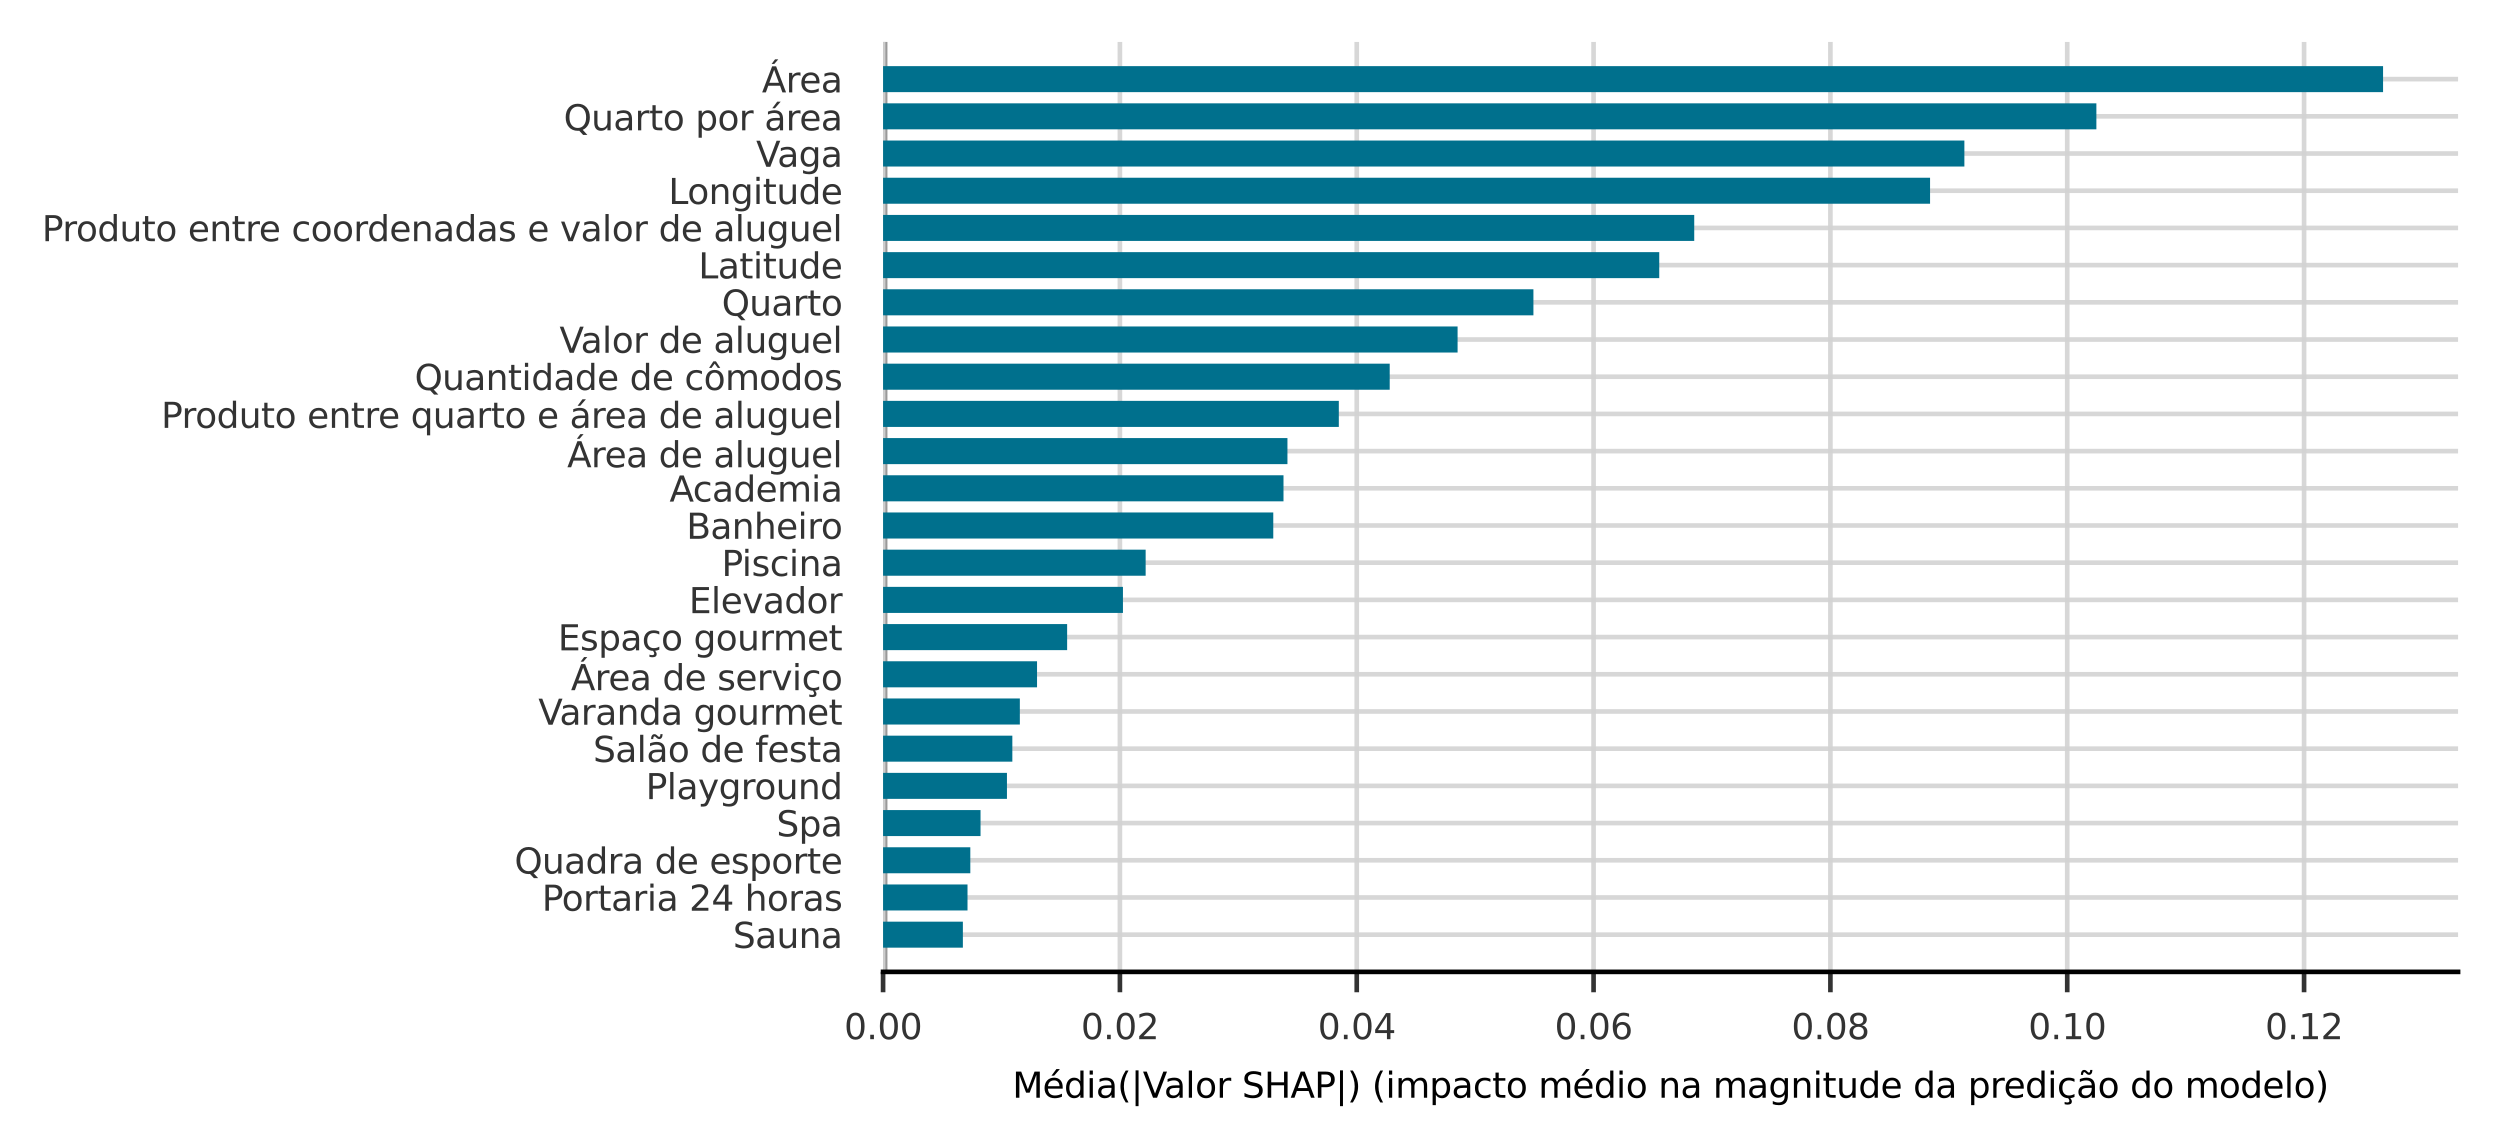 <?xml version="1.0" encoding="utf-8" standalone="no"?>
<!DOCTYPE svg PUBLIC "-//W3C//DTD SVG 1.1//EN"
  "http://www.w3.org/Graphics/SVG/1.1/DTD/svg11.dtd">
<svg xmlns:xlink="http://www.w3.org/1999/xlink" width="429.179pt" height="197.061pt" viewBox="0 0 429.179 197.061" xmlns="http://www.w3.org/2000/svg" version="1.1">
 <defs>
  <style type="text/css">*{stroke-linejoin: round; stroke-linecap: butt}</style>
 </defs>
 <g id="figure_1">
  <g id="patch_1">
   <path d="M 0 197.061 
L 429.179 197.061 
L 429.179 0 
L 0 0 
z
" style="fill: #ffffff"/>
  </g>
  <g id="axes_1">
   <g id="patch_2">
    <path d="M 151.599 166.84 
L 421.979 166.84 
L 421.979 7.2 
L 151.599 7.2 
z
" style="fill: #ffffff"/>
   </g>
   <g id="line2d_1">
    <path d="M 151.599 166.84 
L 151.599 7.2 
" clip-path="url(#pd58ec4504a)" style="fill: none; stroke: #999999; stroke-width: 1.5; stroke-linecap: square"/>
   </g>
   <g id="matplotlib.axis_1">
    <g id="xtick_1">
     <g id="line2d_2">
      <path d="M 151.599 166.84 
L 151.599 7.2 
" clip-path="url(#pd58ec4504a)" style="fill: none; stroke: #d3d3d3; stroke-opacity: 0.9; stroke-width: 0.8; stroke-linecap: square"/>
     </g>
     <g id="line2d_3">
      <defs>
       <path id="ma63235dd5c" d="M 0 0 
L 0 3.5 
" style="stroke: #333333; stroke-width: 0.8"/>
      </defs>
      <g>
       <use xlink:href="#ma63235dd5c" x="151.599" y="166.84" style="fill: #333333; stroke: #333333; stroke-width: 0.8"/>
      </g>
     </g>
     <g id="text_1">
      <!-- 0.00 -->
      <g style="fill: #333333" transform="translate(144.919 178.399) scale(0.06 -0.06)">
       <defs>
        <path id="DejaVuSans-30" d="M 2034 4250 
Q 1547 4250 1301 3770 
Q 1056 3291 1056 2328 
Q 1056 1369 1301 889 
Q 1547 409 2034 409 
Q 2525 409 2770 889 
Q 3016 1369 3016 2328 
Q 3016 3291 2770 3770 
Q 2525 4250 2034 4250 
z
M 2034 4750 
Q 2819 4750 3233 4129 
Q 3647 3509 3647 2328 
Q 3647 1150 3233 529 
Q 2819 -91 2034 -91 
Q 1250 -91 836 529 
Q 422 1150 422 2328 
Q 422 3509 836 4129 
Q 1250 4750 2034 4750 
z
" transform="scale(0.016)"/>
        <path id="DejaVuSans-2e" d="M 684 794 
L 1344 794 
L 1344 0 
L 684 0 
L 684 794 
z
" transform="scale(0.016)"/>
       </defs>
       <use xlink:href="#DejaVuSans-30"/>
       <use xlink:href="#DejaVuSans-2e" transform="translate(63.623 0)"/>
       <use xlink:href="#DejaVuSans-30" transform="translate(95.41 0)"/>
       <use xlink:href="#DejaVuSans-30" transform="translate(159.033 0)"/>
      </g>
     </g>
    </g>
    <g id="xtick_2">
     <g id="line2d_4">
      <path d="M 192.256 166.84 
L 192.256 7.2 
" clip-path="url(#pd58ec4504a)" style="fill: none; stroke: #d3d3d3; stroke-opacity: 0.9; stroke-width: 0.8; stroke-linecap: square"/>
     </g>
     <g id="line2d_5">
      <g>
       <use xlink:href="#ma63235dd5c" x="192.256" y="166.84" style="fill: #333333; stroke: #333333; stroke-width: 0.8"/>
      </g>
     </g>
     <g id="text_2">
      <!-- 0.02 -->
      <g style="fill: #333333" transform="translate(185.577 178.399) scale(0.06 -0.06)">
       <defs>
        <path id="DejaVuSans-32" d="M 1228 531 
L 3431 531 
L 3431 0 
L 469 0 
L 469 531 
Q 828 903 1448 1529 
Q 2069 2156 2228 2338 
Q 2531 2678 2651 2914 
Q 2772 3150 2772 3378 
Q 2772 3750 2511 3984 
Q 2250 4219 1831 4219 
Q 1534 4219 1204 4116 
Q 875 4013 500 3803 
L 500 4441 
Q 881 4594 1212 4672 
Q 1544 4750 1819 4750 
Q 2544 4750 2975 4387 
Q 3406 4025 3406 3419 
Q 3406 3131 3298 2873 
Q 3191 2616 2906 2266 
Q 2828 2175 2409 1742 
Q 1991 1309 1228 531 
z
" transform="scale(0.016)"/>
       </defs>
       <use xlink:href="#DejaVuSans-30"/>
       <use xlink:href="#DejaVuSans-2e" transform="translate(63.623 0)"/>
       <use xlink:href="#DejaVuSans-30" transform="translate(95.41 0)"/>
       <use xlink:href="#DejaVuSans-32" transform="translate(159.033 0)"/>
      </g>
     </g>
    </g>
    <g id="xtick_3">
     <g id="line2d_6">
      <path d="M 232.914 166.84 
L 232.914 7.2 
" clip-path="url(#pd58ec4504a)" style="fill: none; stroke: #d3d3d3; stroke-opacity: 0.9; stroke-width: 0.8; stroke-linecap: square"/>
     </g>
     <g id="line2d_7">
      <g>
       <use xlink:href="#ma63235dd5c" x="232.914" y="166.84" style="fill: #333333; stroke: #333333; stroke-width: 0.8"/>
      </g>
     </g>
     <g id="text_3">
      <!-- 0.04 -->
      <g style="fill: #333333" transform="translate(226.234 178.399) scale(0.06 -0.06)">
       <defs>
        <path id="DejaVuSans-34" d="M 2419 4116 
L 825 1625 
L 2419 1625 
L 2419 4116 
z
M 2253 4666 
L 3047 4666 
L 3047 1625 
L 3713 1625 
L 3713 1100 
L 3047 1100 
L 3047 0 
L 2419 0 
L 2419 1100 
L 313 1100 
L 313 1709 
L 2253 4666 
z
" transform="scale(0.016)"/>
       </defs>
       <use xlink:href="#DejaVuSans-30"/>
       <use xlink:href="#DejaVuSans-2e" transform="translate(63.623 0)"/>
       <use xlink:href="#DejaVuSans-30" transform="translate(95.41 0)"/>
       <use xlink:href="#DejaVuSans-34" transform="translate(159.033 0)"/>
      </g>
     </g>
    </g>
    <g id="xtick_4">
     <g id="line2d_8">
      <path d="M 273.571 166.84 
L 273.571 7.2 
" clip-path="url(#pd58ec4504a)" style="fill: none; stroke: #d3d3d3; stroke-opacity: 0.9; stroke-width: 0.8; stroke-linecap: square"/>
     </g>
     <g id="line2d_9">
      <g>
       <use xlink:href="#ma63235dd5c" x="273.571" y="166.84" style="fill: #333333; stroke: #333333; stroke-width: 0.8"/>
      </g>
     </g>
     <g id="text_4">
      <!-- 0.06 -->
      <g style="fill: #333333" transform="translate(266.891 178.399) scale(0.06 -0.06)">
       <defs>
        <path id="DejaVuSans-36" d="M 2113 2584 
Q 1688 2584 1439 2293 
Q 1191 2003 1191 1497 
Q 1191 994 1439 701 
Q 1688 409 2113 409 
Q 2538 409 2786 701 
Q 3034 994 3034 1497 
Q 3034 2003 2786 2293 
Q 2538 2584 2113 2584 
z
M 3366 4563 
L 3366 3988 
Q 3128 4100 2886 4159 
Q 2644 4219 2406 4219 
Q 1781 4219 1451 3797 
Q 1122 3375 1075 2522 
Q 1259 2794 1537 2939 
Q 1816 3084 2150 3084 
Q 2853 3084 3261 2657 
Q 3669 2231 3669 1497 
Q 3669 778 3244 343 
Q 2819 -91 2113 -91 
Q 1303 -91 875 529 
Q 447 1150 447 2328 
Q 447 3434 972 4092 
Q 1497 4750 2381 4750 
Q 2619 4750 2861 4703 
Q 3103 4656 3366 4563 
z
" transform="scale(0.016)"/>
       </defs>
       <use xlink:href="#DejaVuSans-30"/>
       <use xlink:href="#DejaVuSans-2e" transform="translate(63.623 0)"/>
       <use xlink:href="#DejaVuSans-30" transform="translate(95.41 0)"/>
       <use xlink:href="#DejaVuSans-36" transform="translate(159.033 0)"/>
      </g>
     </g>
    </g>
    <g id="xtick_5">
     <g id="line2d_10">
      <path d="M 314.228 166.84 
L 314.228 7.2 
" clip-path="url(#pd58ec4504a)" style="fill: none; stroke: #d3d3d3; stroke-opacity: 0.9; stroke-width: 0.8; stroke-linecap: square"/>
     </g>
     <g id="line2d_11">
      <g>
       <use xlink:href="#ma63235dd5c" x="314.228" y="166.84" style="fill: #333333; stroke: #333333; stroke-width: 0.8"/>
      </g>
     </g>
     <g id="text_5">
      <!-- 0.08 -->
      <g style="fill: #333333" transform="translate(307.548 178.399) scale(0.06 -0.06)">
       <defs>
        <path id="DejaVuSans-38" d="M 2034 2216 
Q 1584 2216 1326 1975 
Q 1069 1734 1069 1313 
Q 1069 891 1326 650 
Q 1584 409 2034 409 
Q 2484 409 2743 651 
Q 3003 894 3003 1313 
Q 3003 1734 2745 1975 
Q 2488 2216 2034 2216 
z
M 1403 2484 
Q 997 2584 770 2862 
Q 544 3141 544 3541 
Q 544 4100 942 4425 
Q 1341 4750 2034 4750 
Q 2731 4750 3128 4425 
Q 3525 4100 3525 3541 
Q 3525 3141 3298 2862 
Q 3072 2584 2669 2484 
Q 3125 2378 3379 2068 
Q 3634 1759 3634 1313 
Q 3634 634 3220 271 
Q 2806 -91 2034 -91 
Q 1263 -91 848 271 
Q 434 634 434 1313 
Q 434 1759 690 2068 
Q 947 2378 1403 2484 
z
M 1172 3481 
Q 1172 3119 1398 2916 
Q 1625 2713 2034 2713 
Q 2441 2713 2670 2916 
Q 2900 3119 2900 3481 
Q 2900 3844 2670 4047 
Q 2441 4250 2034 4250 
Q 1625 4250 1398 4047 
Q 1172 3844 1172 3481 
z
" transform="scale(0.016)"/>
       </defs>
       <use xlink:href="#DejaVuSans-30"/>
       <use xlink:href="#DejaVuSans-2e" transform="translate(63.623 0)"/>
       <use xlink:href="#DejaVuSans-30" transform="translate(95.41 0)"/>
       <use xlink:href="#DejaVuSans-38" transform="translate(159.033 0)"/>
      </g>
     </g>
    </g>
    <g id="xtick_6">
     <g id="line2d_12">
      <path d="M 354.885 166.84 
L 354.885 7.2 
" clip-path="url(#pd58ec4504a)" style="fill: none; stroke: #d3d3d3; stroke-opacity: 0.9; stroke-width: 0.8; stroke-linecap: square"/>
     </g>
     <g id="line2d_13">
      <g>
       <use xlink:href="#ma63235dd5c" x="354.885" y="166.84" style="fill: #333333; stroke: #333333; stroke-width: 0.8"/>
      </g>
     </g>
     <g id="text_6">
      <!-- 0.10 -->
      <g style="fill: #333333" transform="translate(348.206 178.399) scale(0.06 -0.06)">
       <defs>
        <path id="DejaVuSans-31" d="M 794 531 
L 1825 531 
L 1825 4091 
L 703 3866 
L 703 4441 
L 1819 4666 
L 2450 4666 
L 2450 531 
L 3481 531 
L 3481 0 
L 794 0 
L 794 531 
z
" transform="scale(0.016)"/>
       </defs>
       <use xlink:href="#DejaVuSans-30"/>
       <use xlink:href="#DejaVuSans-2e" transform="translate(63.623 0)"/>
       <use xlink:href="#DejaVuSans-31" transform="translate(95.41 0)"/>
       <use xlink:href="#DejaVuSans-30" transform="translate(159.033 0)"/>
      </g>
     </g>
    </g>
    <g id="xtick_7">
     <g id="line2d_14">
      <path d="M 395.543 166.84 
L 395.543 7.2 
" clip-path="url(#pd58ec4504a)" style="fill: none; stroke: #d3d3d3; stroke-opacity: 0.9; stroke-width: 0.8; stroke-linecap: square"/>
     </g>
     <g id="line2d_15">
      <g>
       <use xlink:href="#ma63235dd5c" x="395.543" y="166.84" style="fill: #333333; stroke: #333333; stroke-width: 0.8"/>
      </g>
     </g>
     <g id="text_7">
      <!-- 0.12 -->
      <g style="fill: #333333" transform="translate(388.863 178.399) scale(0.06 -0.06)">
       <use xlink:href="#DejaVuSans-30"/>
       <use xlink:href="#DejaVuSans-2e" transform="translate(63.623 0)"/>
       <use xlink:href="#DejaVuSans-31" transform="translate(95.41 0)"/>
       <use xlink:href="#DejaVuSans-32" transform="translate(159.033 0)"/>
      </g>
     </g>
    </g>
    <g id="text_8">
     <!-- Média(|Valor SHAP|) (impacto médio na magnitude da predição do modelo) -->
     <g transform="translate(173.805 188.446) scale(0.06 -0.06)">
      <defs>
       <path id="DejaVuSans-4d" d="M 628 4666 
L 1569 4666 
L 2759 1491 
L 3956 4666 
L 4897 4666 
L 4897 0 
L 4281 0 
L 4281 4097 
L 3078 897 
L 2444 897 
L 1241 4097 
L 1241 0 
L 628 0 
L 628 4666 
z
" transform="scale(0.016)"/>
       <path id="DejaVuSans-e9" d="M 3597 1894 
L 3597 1613 
L 953 1613 
Q 991 1019 1311 708 
Q 1631 397 2203 397 
Q 2534 397 2845 478 
Q 3156 559 3463 722 
L 3463 178 
Q 3153 47 2828 -22 
Q 2503 -91 2169 -91 
Q 1331 -91 842 396 
Q 353 884 353 1716 
Q 353 2575 817 3079 
Q 1281 3584 2069 3584 
Q 2775 3584 3186 3129 
Q 3597 2675 3597 1894 
z
M 3022 2063 
Q 3016 2534 2758 2815 
Q 2500 3097 2075 3097 
Q 1594 3097 1305 2825 
Q 1016 2553 972 2059 
L 3022 2063 
z
M 2466 5119 
L 3088 5119 
L 2070 3944 
L 1591 3944 
L 2466 5119 
z
" transform="scale(0.016)"/>
       <path id="DejaVuSans-64" d="M 2906 2969 
L 2906 4863 
L 3481 4863 
L 3481 0 
L 2906 0 
L 2906 525 
Q 2725 213 2448 61 
Q 2172 -91 1784 -91 
Q 1150 -91 751 415 
Q 353 922 353 1747 
Q 353 2572 751 3078 
Q 1150 3584 1784 3584 
Q 2172 3584 2448 3432 
Q 2725 3281 2906 2969 
z
M 947 1747 
Q 947 1113 1208 752 
Q 1469 391 1925 391 
Q 2381 391 2643 752 
Q 2906 1113 2906 1747 
Q 2906 2381 2643 2742 
Q 2381 3103 1925 3103 
Q 1469 3103 1208 2742 
Q 947 2381 947 1747 
z
" transform="scale(0.016)"/>
       <path id="DejaVuSans-69" d="M 603 3500 
L 1178 3500 
L 1178 0 
L 603 0 
L 603 3500 
z
M 603 4863 
L 1178 4863 
L 1178 4134 
L 603 4134 
L 603 4863 
z
" transform="scale(0.016)"/>
       <path id="DejaVuSans-61" d="M 2194 1759 
Q 1497 1759 1228 1600 
Q 959 1441 959 1056 
Q 959 750 1161 570 
Q 1363 391 1709 391 
Q 2188 391 2477 730 
Q 2766 1069 2766 1631 
L 2766 1759 
L 2194 1759 
z
M 3341 1997 
L 3341 0 
L 2766 0 
L 2766 531 
Q 2569 213 2275 61 
Q 1981 -91 1556 -91 
Q 1019 -91 701 211 
Q 384 513 384 1019 
Q 384 1609 779 1909 
Q 1175 2209 1959 2209 
L 2766 2209 
L 2766 2266 
Q 2766 2663 2505 2880 
Q 2244 3097 1772 3097 
Q 1472 3097 1187 3025 
Q 903 2953 641 2809 
L 641 3341 
Q 956 3463 1253 3523 
Q 1550 3584 1831 3584 
Q 2591 3584 2966 3190 
Q 3341 2797 3341 1997 
z
" transform="scale(0.016)"/>
       <path id="DejaVuSans-28" d="M 1984 4856 
Q 1566 4138 1362 3434 
Q 1159 2731 1159 2009 
Q 1159 1288 1364 580 
Q 1569 -128 1984 -844 
L 1484 -844 
Q 1016 -109 783 600 
Q 550 1309 550 2009 
Q 550 2706 781 3412 
Q 1013 4119 1484 4856 
L 1984 4856 
z
" transform="scale(0.016)"/>
       <path id="DejaVuSans-7c" d="M 1344 4891 
L 1344 -1509 
L 813 -1509 
L 813 4891 
L 1344 4891 
z
" transform="scale(0.016)"/>
       <path id="DejaVuSans-56" d="M 1831 0 
L 50 4666 
L 709 4666 
L 2188 738 
L 3669 4666 
L 4325 4666 
L 2547 0 
L 1831 0 
z
" transform="scale(0.016)"/>
       <path id="DejaVuSans-6c" d="M 603 4863 
L 1178 4863 
L 1178 0 
L 603 0 
L 603 4863 
z
" transform="scale(0.016)"/>
       <path id="DejaVuSans-6f" d="M 1959 3097 
Q 1497 3097 1228 2736 
Q 959 2375 959 1747 
Q 959 1119 1226 758 
Q 1494 397 1959 397 
Q 2419 397 2687 759 
Q 2956 1122 2956 1747 
Q 2956 2369 2687 2733 
Q 2419 3097 1959 3097 
z
M 1959 3584 
Q 2709 3584 3137 3096 
Q 3566 2609 3566 1747 
Q 3566 888 3137 398 
Q 2709 -91 1959 -91 
Q 1206 -91 779 398 
Q 353 888 353 1747 
Q 353 2609 779 3096 
Q 1206 3584 1959 3584 
z
" transform="scale(0.016)"/>
       <path id="DejaVuSans-72" d="M 2631 2963 
Q 2534 3019 2420 3045 
Q 2306 3072 2169 3072 
Q 1681 3072 1420 2755 
Q 1159 2438 1159 1844 
L 1159 0 
L 581 0 
L 581 3500 
L 1159 3500 
L 1159 2956 
Q 1341 3275 1631 3429 
Q 1922 3584 2338 3584 
Q 2397 3584 2469 3576 
Q 2541 3569 2628 3553 
L 2631 2963 
z
" transform="scale(0.016)"/>
       <path id="DejaVuSans-20" transform="scale(0.016)"/>
       <path id="DejaVuSans-53" d="M 3425 4513 
L 3425 3897 
Q 3066 4069 2747 4153 
Q 2428 4238 2131 4238 
Q 1616 4238 1336 4038 
Q 1056 3838 1056 3469 
Q 1056 3159 1242 3001 
Q 1428 2844 1947 2747 
L 2328 2669 
Q 3034 2534 3370 2195 
Q 3706 1856 3706 1288 
Q 3706 609 3251 259 
Q 2797 -91 1919 -91 
Q 1588 -91 1214 -16 
Q 841 59 441 206 
L 441 856 
Q 825 641 1194 531 
Q 1563 422 1919 422 
Q 2459 422 2753 634 
Q 3047 847 3047 1241 
Q 3047 1584 2836 1778 
Q 2625 1972 2144 2069 
L 1759 2144 
Q 1053 2284 737 2584 
Q 422 2884 422 3419 
Q 422 4038 858 4394 
Q 1294 4750 2059 4750 
Q 2388 4750 2728 4690 
Q 3069 4631 3425 4513 
z
" transform="scale(0.016)"/>
       <path id="DejaVuSans-48" d="M 628 4666 
L 1259 4666 
L 1259 2753 
L 3553 2753 
L 3553 4666 
L 4184 4666 
L 4184 0 
L 3553 0 
L 3553 2222 
L 1259 2222 
L 1259 0 
L 628 0 
L 628 4666 
z
" transform="scale(0.016)"/>
       <path id="DejaVuSans-41" d="M 2188 4044 
L 1331 1722 
L 3047 1722 
L 2188 4044 
z
M 1831 4666 
L 2547 4666 
L 4325 0 
L 3669 0 
L 3244 1197 
L 1141 1197 
L 716 0 
L 50 0 
L 1831 4666 
z
" transform="scale(0.016)"/>
       <path id="DejaVuSans-50" d="M 1259 4147 
L 1259 2394 
L 2053 2394 
Q 2494 2394 2734 2622 
Q 2975 2850 2975 3272 
Q 2975 3691 2734 3919 
Q 2494 4147 2053 4147 
L 1259 4147 
z
M 628 4666 
L 2053 4666 
Q 2838 4666 3239 4311 
Q 3641 3956 3641 3272 
Q 3641 2581 3239 2228 
Q 2838 1875 2053 1875 
L 1259 1875 
L 1259 0 
L 628 0 
L 628 4666 
z
" transform="scale(0.016)"/>
       <path id="DejaVuSans-29" d="M 513 4856 
L 1013 4856 
Q 1481 4119 1714 3412 
Q 1947 2706 1947 2009 
Q 1947 1309 1714 600 
Q 1481 -109 1013 -844 
L 513 -844 
Q 928 -128 1133 580 
Q 1338 1288 1338 2009 
Q 1338 2731 1133 3434 
Q 928 4138 513 4856 
z
" transform="scale(0.016)"/>
       <path id="DejaVuSans-6d" d="M 3328 2828 
Q 3544 3216 3844 3400 
Q 4144 3584 4550 3584 
Q 5097 3584 5394 3201 
Q 5691 2819 5691 2113 
L 5691 0 
L 5113 0 
L 5113 2094 
Q 5113 2597 4934 2840 
Q 4756 3084 4391 3084 
Q 3944 3084 3684 2787 
Q 3425 2491 3425 1978 
L 3425 0 
L 2847 0 
L 2847 2094 
Q 2847 2600 2669 2842 
Q 2491 3084 2119 3084 
Q 1678 3084 1418 2786 
Q 1159 2488 1159 1978 
L 1159 0 
L 581 0 
L 581 3500 
L 1159 3500 
L 1159 2956 
Q 1356 3278 1631 3431 
Q 1906 3584 2284 3584 
Q 2666 3584 2933 3390 
Q 3200 3197 3328 2828 
z
" transform="scale(0.016)"/>
       <path id="DejaVuSans-70" d="M 1159 525 
L 1159 -1331 
L 581 -1331 
L 581 3500 
L 1159 3500 
L 1159 2969 
Q 1341 3281 1617 3432 
Q 1894 3584 2278 3584 
Q 2916 3584 3314 3078 
Q 3713 2572 3713 1747 
Q 3713 922 3314 415 
Q 2916 -91 2278 -91 
Q 1894 -91 1617 61 
Q 1341 213 1159 525 
z
M 3116 1747 
Q 3116 2381 2855 2742 
Q 2594 3103 2138 3103 
Q 1681 3103 1420 2742 
Q 1159 2381 1159 1747 
Q 1159 1113 1420 752 
Q 1681 391 2138 391 
Q 2594 391 2855 752 
Q 3116 1113 3116 1747 
z
" transform="scale(0.016)"/>
       <path id="DejaVuSans-63" d="M 3122 3366 
L 3122 2828 
Q 2878 2963 2633 3030 
Q 2388 3097 2138 3097 
Q 1578 3097 1268 2742 
Q 959 2388 959 1747 
Q 959 1106 1268 751 
Q 1578 397 2138 397 
Q 2388 397 2633 464 
Q 2878 531 3122 666 
L 3122 134 
Q 2881 22 2623 -34 
Q 2366 -91 2075 -91 
Q 1284 -91 818 406 
Q 353 903 353 1747 
Q 353 2603 823 3093 
Q 1294 3584 2113 3584 
Q 2378 3584 2631 3529 
Q 2884 3475 3122 3366 
z
" transform="scale(0.016)"/>
       <path id="DejaVuSans-74" d="M 1172 4494 
L 1172 3500 
L 2356 3500 
L 2356 3053 
L 1172 3053 
L 1172 1153 
Q 1172 725 1289 603 
Q 1406 481 1766 481 
L 2356 481 
L 2356 0 
L 1766 0 
Q 1100 0 847 248 
Q 594 497 594 1153 
L 594 3053 
L 172 3053 
L 172 3500 
L 594 3500 
L 594 4494 
L 1172 4494 
z
" transform="scale(0.016)"/>
       <path id="DejaVuSans-6e" d="M 3513 2113 
L 3513 0 
L 2938 0 
L 2938 2094 
Q 2938 2591 2744 2837 
Q 2550 3084 2163 3084 
Q 1697 3084 1428 2787 
Q 1159 2491 1159 1978 
L 1159 0 
L 581 0 
L 581 3500 
L 1159 3500 
L 1159 2956 
Q 1366 3272 1645 3428 
Q 1925 3584 2291 3584 
Q 2894 3584 3203 3211 
Q 3513 2838 3513 2113 
z
" transform="scale(0.016)"/>
       <path id="DejaVuSans-67" d="M 2906 1791 
Q 2906 2416 2648 2759 
Q 2391 3103 1925 3103 
Q 1463 3103 1205 2759 
Q 947 2416 947 1791 
Q 947 1169 1205 825 
Q 1463 481 1925 481 
Q 2391 481 2648 825 
Q 2906 1169 2906 1791 
z
M 3481 434 
Q 3481 -459 3084 -895 
Q 2688 -1331 1869 -1331 
Q 1566 -1331 1297 -1286 
Q 1028 -1241 775 -1147 
L 775 -588 
Q 1028 -725 1275 -790 
Q 1522 -856 1778 -856 
Q 2344 -856 2625 -561 
Q 2906 -266 2906 331 
L 2906 616 
Q 2728 306 2450 153 
Q 2172 0 1784 0 
Q 1141 0 747 490 
Q 353 981 353 1791 
Q 353 2603 747 3093 
Q 1141 3584 1784 3584 
Q 2172 3584 2450 3431 
Q 2728 3278 2906 2969 
L 2906 3500 
L 3481 3500 
L 3481 434 
z
" transform="scale(0.016)"/>
       <path id="DejaVuSans-75" d="M 544 1381 
L 544 3500 
L 1119 3500 
L 1119 1403 
Q 1119 906 1312 657 
Q 1506 409 1894 409 
Q 2359 409 2629 706 
Q 2900 1003 2900 1516 
L 2900 3500 
L 3475 3500 
L 3475 0 
L 2900 0 
L 2900 538 
Q 2691 219 2414 64 
Q 2138 -91 1772 -91 
Q 1169 -91 856 284 
Q 544 659 544 1381 
z
M 1991 3584 
L 1991 3584 
z
" transform="scale(0.016)"/>
       <path id="DejaVuSans-65" d="M 3597 1894 
L 3597 1613 
L 953 1613 
Q 991 1019 1311 708 
Q 1631 397 2203 397 
Q 2534 397 2845 478 
Q 3156 559 3463 722 
L 3463 178 
Q 3153 47 2828 -22 
Q 2503 -91 2169 -91 
Q 1331 -91 842 396 
Q 353 884 353 1716 
Q 353 2575 817 3079 
Q 1281 3584 2069 3584 
Q 2775 3584 3186 3129 
Q 3597 2675 3597 1894 
z
M 3022 2063 
Q 3016 2534 2758 2815 
Q 2500 3097 2075 3097 
Q 1594 3097 1305 2825 
Q 1016 2553 972 2059 
L 3022 2063 
z
" transform="scale(0.016)"/>
       <path id="DejaVuSans-e7" d="M 3122 3366 
L 3122 2828 
Q 2878 2963 2633 3030 
Q 2388 3097 2138 3097 
Q 1578 3097 1268 2742 
Q 959 2388 959 1747 
Q 959 1106 1268 751 
Q 1578 397 2138 397 
Q 2388 397 2633 464 
Q 2878 531 3122 666 
L 3122 134 
Q 2881 22 2623 -34 
Q 2366 -91 2075 -91 
Q 1284 -91 818 406 
Q 353 903 353 1747 
Q 353 2603 823 3093 
Q 1294 3584 2113 3584 
Q 2378 3584 2631 3529 
Q 2884 3475 3122 3366 
z
M 2311 0 
Q 2482 -194 2566 -358 
Q 2651 -522 2651 -672 
Q 2651 -950 2463 -1092 
Q 2276 -1234 1907 -1234 
Q 1764 -1234 1628 -1215 
Q 1492 -1197 1357 -1159 
L 1357 -750 
Q 1464 -803 1579 -826 
Q 1695 -850 1842 -850 
Q 2026 -850 2120 -775 
Q 2214 -700 2214 -556 
Q 2214 -463 2146 -327 
Q 2079 -191 1939 0 
L 2311 0 
z
" transform="scale(0.016)"/>
       <path id="DejaVuSans-e3" d="M 2194 1759 
Q 1497 1759 1228 1600 
Q 959 1441 959 1056 
Q 959 750 1161 570 
Q 1363 391 1709 391 
Q 2188 391 2477 730 
Q 2766 1069 2766 1631 
L 2766 1759 
L 2194 1759 
z
M 3341 1997 
L 3341 0 
L 2766 0 
L 2766 531 
Q 2569 213 2275 61 
Q 1981 -91 1556 -91 
Q 1019 -91 701 211 
Q 384 513 384 1019 
Q 384 1609 779 1909 
Q 1175 2209 1959 2209 
L 2766 2209 
L 2766 2266 
Q 2766 2663 2505 2880 
Q 2244 3097 1772 3097 
Q 1472 3097 1187 3025 
Q 903 2953 641 2809 
L 641 3341 
Q 956 3463 1253 3523 
Q 1550 3584 1831 3584 
Q 2591 3584 2966 3190 
Q 3341 2797 3341 1997 
z
M 1844 4281 
L 1665 4453 
Q 1597 4516 1545 4545 
Q 1494 4575 1453 4575 
Q 1334 4575 1278 4461 
Q 1222 4347 1215 4091 
L 825 4091 
Q 831 4513 990 4742 
Q 1150 4972 1434 4972 
Q 1553 4972 1653 4928 
Q 1753 4884 1869 4781 
L 2047 4609 
Q 2115 4547 2167 4517 
Q 2219 4488 2259 4488 
Q 2378 4488 2434 4602 
Q 2490 4716 2497 4972 
L 2887 4972 
Q 2881 4550 2721 4320 
Q 2562 4091 2278 4091 
Q 2159 4091 2059 4134 
Q 1959 4178 1844 4281 
z
" transform="scale(0.016)"/>
      </defs>
      <use xlink:href="#DejaVuSans-4d"/>
      <use xlink:href="#DejaVuSans-e9" transform="translate(86.279 0)"/>
      <use xlink:href="#DejaVuSans-64" transform="translate(147.803 0)"/>
      <use xlink:href="#DejaVuSans-69" transform="translate(211.279 0)"/>
      <use xlink:href="#DejaVuSans-61" transform="translate(239.062 0)"/>
      <use xlink:href="#DejaVuSans-28" transform="translate(300.342 0)"/>
      <use xlink:href="#DejaVuSans-7c" transform="translate(339.355 0)"/>
      <use xlink:href="#DejaVuSans-56" transform="translate(373.047 0)"/>
      <use xlink:href="#DejaVuSans-61" transform="translate(433.705 0)"/>
      <use xlink:href="#DejaVuSans-6c" transform="translate(494.984 0)"/>
      <use xlink:href="#DejaVuSans-6f" transform="translate(522.768 0)"/>
      <use xlink:href="#DejaVuSans-72" transform="translate(583.949 0)"/>
      <use xlink:href="#DejaVuSans-20" transform="translate(625.062 0)"/>
      <use xlink:href="#DejaVuSans-53" transform="translate(656.85 0)"/>
      <use xlink:href="#DejaVuSans-48" transform="translate(720.326 0)"/>
      <use xlink:href="#DejaVuSans-41" transform="translate(795.521 0)"/>
      <use xlink:href="#DejaVuSans-50" transform="translate(863.93 0)"/>
      <use xlink:href="#DejaVuSans-7c" transform="translate(924.232 0)"/>
      <use xlink:href="#DejaVuSans-29" transform="translate(957.924 0)"/>
      <use xlink:href="#DejaVuSans-20" transform="translate(996.938 0)"/>
      <use xlink:href="#DejaVuSans-28" transform="translate(1028.725 0)"/>
      <use xlink:href="#DejaVuSans-69" transform="translate(1067.738 0)"/>
      <use xlink:href="#DejaVuSans-6d" transform="translate(1095.521 0)"/>
      <use xlink:href="#DejaVuSans-70" transform="translate(1192.934 0)"/>
      <use xlink:href="#DejaVuSans-61" transform="translate(1256.41 0)"/>
      <use xlink:href="#DejaVuSans-63" transform="translate(1317.689 0)"/>
      <use xlink:href="#DejaVuSans-74" transform="translate(1372.67 0)"/>
      <use xlink:href="#DejaVuSans-6f" transform="translate(1411.879 0)"/>
      <use xlink:href="#DejaVuSans-20" transform="translate(1473.061 0)"/>
      <use xlink:href="#DejaVuSans-6d" transform="translate(1504.848 0)"/>
      <use xlink:href="#DejaVuSans-e9" transform="translate(1602.26 0)"/>
      <use xlink:href="#DejaVuSans-64" transform="translate(1663.783 0)"/>
      <use xlink:href="#DejaVuSans-69" transform="translate(1727.26 0)"/>
      <use xlink:href="#DejaVuSans-6f" transform="translate(1755.043 0)"/>
      <use xlink:href="#DejaVuSans-20" transform="translate(1816.225 0)"/>
      <use xlink:href="#DejaVuSans-6e" transform="translate(1848.012 0)"/>
      <use xlink:href="#DejaVuSans-61" transform="translate(1911.391 0)"/>
      <use xlink:href="#DejaVuSans-20" transform="translate(1972.67 0)"/>
      <use xlink:href="#DejaVuSans-6d" transform="translate(2004.457 0)"/>
      <use xlink:href="#DejaVuSans-61" transform="translate(2101.869 0)"/>
      <use xlink:href="#DejaVuSans-67" transform="translate(2163.148 0)"/>
      <use xlink:href="#DejaVuSans-6e" transform="translate(2226.625 0)"/>
      <use xlink:href="#DejaVuSans-69" transform="translate(2290.004 0)"/>
      <use xlink:href="#DejaVuSans-74" transform="translate(2317.787 0)"/>
      <use xlink:href="#DejaVuSans-75" transform="translate(2356.996 0)"/>
      <use xlink:href="#DejaVuSans-64" transform="translate(2420.375 0)"/>
      <use xlink:href="#DejaVuSans-65" transform="translate(2483.852 0)"/>
      <use xlink:href="#DejaVuSans-20" transform="translate(2545.375 0)"/>
      <use xlink:href="#DejaVuSans-64" transform="translate(2577.162 0)"/>
      <use xlink:href="#DejaVuSans-61" transform="translate(2640.639 0)"/>
      <use xlink:href="#DejaVuSans-20" transform="translate(2701.918 0)"/>
      <use xlink:href="#DejaVuSans-70" transform="translate(2733.705 0)"/>
      <use xlink:href="#DejaVuSans-72" transform="translate(2797.182 0)"/>
      <use xlink:href="#DejaVuSans-65" transform="translate(2836.045 0)"/>
      <use xlink:href="#DejaVuSans-64" transform="translate(2897.568 0)"/>
      <use xlink:href="#DejaVuSans-69" transform="translate(2961.045 0)"/>
      <use xlink:href="#DejaVuSans-e7" transform="translate(2988.828 0)"/>
      <use xlink:href="#DejaVuSans-e3" transform="translate(3043.809 0)"/>
      <use xlink:href="#DejaVuSans-6f" transform="translate(3105.088 0)"/>
      <use xlink:href="#DejaVuSans-20" transform="translate(3166.27 0)"/>
      <use xlink:href="#DejaVuSans-64" transform="translate(3198.057 0)"/>
      <use xlink:href="#DejaVuSans-6f" transform="translate(3261.533 0)"/>
      <use xlink:href="#DejaVuSans-20" transform="translate(3322.715 0)"/>
      <use xlink:href="#DejaVuSans-6d" transform="translate(3354.502 0)"/>
      <use xlink:href="#DejaVuSans-6f" transform="translate(3451.914 0)"/>
      <use xlink:href="#DejaVuSans-64" transform="translate(3513.096 0)"/>
      <use xlink:href="#DejaVuSans-65" transform="translate(3576.572 0)"/>
      <use xlink:href="#DejaVuSans-6c" transform="translate(3638.096 0)"/>
      <use xlink:href="#DejaVuSans-6f" transform="translate(3665.879 0)"/>
      <use xlink:href="#DejaVuSans-29" transform="translate(3727.061 0)"/>
     </g>
    </g>
   </g>
   <g id="matplotlib.axis_2">
    <g id="ytick_1">
     <g id="line2d_16">
      <path d="M 151.599 160.454 
L 421.979 160.454 
" clip-path="url(#pd58ec4504a)" style="fill: none; stroke: #d3d3d3; stroke-opacity: 0.9; stroke-width: 0.8; stroke-linecap: square"/>
     </g>
     <g id="text_9">
      <!-- Sauna -->
      <g style="fill: #333333" transform="translate(125.831 162.734) scale(0.06 -0.06)">
       <use xlink:href="#DejaVuSans-53"/>
       <use xlink:href="#DejaVuSans-61" transform="translate(63.477 0)"/>
       <use xlink:href="#DejaVuSans-75" transform="translate(124.756 0)"/>
       <use xlink:href="#DejaVuSans-6e" transform="translate(188.135 0)"/>
       <use xlink:href="#DejaVuSans-61" transform="translate(251.514 0)"/>
      </g>
     </g>
    </g>
    <g id="ytick_2">
     <g id="line2d_17">
      <path d="M 151.599 154.069 
L 421.979 154.069 
" clip-path="url(#pd58ec4504a)" style="fill: none; stroke: #d3d3d3; stroke-opacity: 0.9; stroke-width: 0.8; stroke-linecap: square"/>
     </g>
     <g id="text_10">
      <!-- Portaria 24 horas -->
      <g style="fill: #333333" transform="translate(93.03 156.348) scale(0.06 -0.06)">
       <defs>
        <path id="DejaVuSans-68" d="M 3513 2113 
L 3513 0 
L 2938 0 
L 2938 2094 
Q 2938 2591 2744 2837 
Q 2550 3084 2163 3084 
Q 1697 3084 1428 2787 
Q 1159 2491 1159 1978 
L 1159 0 
L 581 0 
L 581 4863 
L 1159 4863 
L 1159 2956 
Q 1366 3272 1645 3428 
Q 1925 3584 2291 3584 
Q 2894 3584 3203 3211 
Q 3513 2838 3513 2113 
z
" transform="scale(0.016)"/>
        <path id="DejaVuSans-73" d="M 2834 3397 
L 2834 2853 
Q 2591 2978 2328 3040 
Q 2066 3103 1784 3103 
Q 1356 3103 1142 2972 
Q 928 2841 928 2578 
Q 928 2378 1081 2264 
Q 1234 2150 1697 2047 
L 1894 2003 
Q 2506 1872 2764 1633 
Q 3022 1394 3022 966 
Q 3022 478 2636 193 
Q 2250 -91 1575 -91 
Q 1294 -91 989 -36 
Q 684 19 347 128 
L 347 722 
Q 666 556 975 473 
Q 1284 391 1588 391 
Q 1994 391 2212 530 
Q 2431 669 2431 922 
Q 2431 1156 2273 1281 
Q 2116 1406 1581 1522 
L 1381 1569 
Q 847 1681 609 1914 
Q 372 2147 372 2553 
Q 372 3047 722 3315 
Q 1072 3584 1716 3584 
Q 2034 3584 2315 3537 
Q 2597 3491 2834 3397 
z
" transform="scale(0.016)"/>
       </defs>
       <use xlink:href="#DejaVuSans-50"/>
       <use xlink:href="#DejaVuSans-6f" transform="translate(56.678 0)"/>
       <use xlink:href="#DejaVuSans-72" transform="translate(117.859 0)"/>
       <use xlink:href="#DejaVuSans-74" transform="translate(158.973 0)"/>
       <use xlink:href="#DejaVuSans-61" transform="translate(198.182 0)"/>
       <use xlink:href="#DejaVuSans-72" transform="translate(259.461 0)"/>
       <use xlink:href="#DejaVuSans-69" transform="translate(300.574 0)"/>
       <use xlink:href="#DejaVuSans-61" transform="translate(328.357 0)"/>
       <use xlink:href="#DejaVuSans-20" transform="translate(389.637 0)"/>
       <use xlink:href="#DejaVuSans-32" transform="translate(421.424 0)"/>
       <use xlink:href="#DejaVuSans-34" transform="translate(485.047 0)"/>
       <use xlink:href="#DejaVuSans-20" transform="translate(548.67 0)"/>
       <use xlink:href="#DejaVuSans-68" transform="translate(580.457 0)"/>
       <use xlink:href="#DejaVuSans-6f" transform="translate(643.836 0)"/>
       <use xlink:href="#DejaVuSans-72" transform="translate(705.018 0)"/>
       <use xlink:href="#DejaVuSans-61" transform="translate(746.131 0)"/>
       <use xlink:href="#DejaVuSans-73" transform="translate(807.41 0)"/>
      </g>
     </g>
    </g>
    <g id="ytick_3">
     <g id="line2d_18">
      <path d="M 151.599 147.683 
L 421.979 147.683 
" clip-path="url(#pd58ec4504a)" style="fill: none; stroke: #d3d3d3; stroke-opacity: 0.9; stroke-width: 0.8; stroke-linecap: square"/>
     </g>
     <g id="text_11">
      <!-- Quadra de esporte -->
      <g style="fill: #333333" transform="translate(88.321 149.963) scale(0.06 -0.06)">
       <defs>
        <path id="DejaVuSans-51" d="M 2522 4238 
Q 1834 4238 1429 3725 
Q 1025 3213 1025 2328 
Q 1025 1447 1429 934 
Q 1834 422 2522 422 
Q 3209 422 3611 934 
Q 4013 1447 4013 2328 
Q 4013 3213 3611 3725 
Q 3209 4238 2522 4238 
z
M 3406 84 
L 4238 -825 
L 3475 -825 
L 2784 -78 
Q 2681 -84 2626 -87 
Q 2572 -91 2522 -91 
Q 1538 -91 948 567 
Q 359 1225 359 2328 
Q 359 3434 948 4092 
Q 1538 4750 2522 4750 
Q 3503 4750 4090 4092 
Q 4678 3434 4678 2328 
Q 4678 1516 4351 937 
Q 4025 359 3406 84 
z
" transform="scale(0.016)"/>
       </defs>
       <use xlink:href="#DejaVuSans-51"/>
       <use xlink:href="#DejaVuSans-75" transform="translate(78.711 0)"/>
       <use xlink:href="#DejaVuSans-61" transform="translate(142.09 0)"/>
       <use xlink:href="#DejaVuSans-64" transform="translate(203.369 0)"/>
       <use xlink:href="#DejaVuSans-72" transform="translate(266.846 0)"/>
       <use xlink:href="#DejaVuSans-61" transform="translate(307.959 0)"/>
       <use xlink:href="#DejaVuSans-20" transform="translate(369.238 0)"/>
       <use xlink:href="#DejaVuSans-64" transform="translate(401.025 0)"/>
       <use xlink:href="#DejaVuSans-65" transform="translate(464.502 0)"/>
       <use xlink:href="#DejaVuSans-20" transform="translate(526.025 0)"/>
       <use xlink:href="#DejaVuSans-65" transform="translate(557.812 0)"/>
       <use xlink:href="#DejaVuSans-73" transform="translate(619.336 0)"/>
       <use xlink:href="#DejaVuSans-70" transform="translate(671.436 0)"/>
       <use xlink:href="#DejaVuSans-6f" transform="translate(734.912 0)"/>
       <use xlink:href="#DejaVuSans-72" transform="translate(796.094 0)"/>
       <use xlink:href="#DejaVuSans-74" transform="translate(837.207 0)"/>
       <use xlink:href="#DejaVuSans-65" transform="translate(876.416 0)"/>
      </g>
     </g>
    </g>
    <g id="ytick_4">
     <g id="line2d_19">
      <path d="M 151.599 141.298 
L 421.979 141.298 
" clip-path="url(#pd58ec4504a)" style="fill: none; stroke: #d3d3d3; stroke-opacity: 0.9; stroke-width: 0.8; stroke-linecap: square"/>
     </g>
     <g id="text_12">
      <!-- Spa -->
      <g style="fill: #333333" transform="translate(133.304 143.577) scale(0.06 -0.06)">
       <use xlink:href="#DejaVuSans-53"/>
       <use xlink:href="#DejaVuSans-70" transform="translate(63.477 0)"/>
       <use xlink:href="#DejaVuSans-61" transform="translate(126.953 0)"/>
      </g>
     </g>
    </g>
    <g id="ytick_5">
     <g id="line2d_20">
      <path d="M 151.599 134.912 
L 421.979 134.912 
" clip-path="url(#pd58ec4504a)" style="fill: none; stroke: #d3d3d3; stroke-opacity: 0.9; stroke-width: 0.8; stroke-linecap: square"/>
     </g>
     <g id="text_13">
      <!-- Playground -->
      <g style="fill: #333333" transform="translate(110.86 137.192) scale(0.06 -0.06)">
       <defs>
        <path id="DejaVuSans-79" d="M 2059 -325 
Q 1816 -950 1584 -1140 
Q 1353 -1331 966 -1331 
L 506 -1331 
L 506 -850 
L 844 -850 
Q 1081 -850 1212 -737 
Q 1344 -625 1503 -206 
L 1606 56 
L 191 3500 
L 800 3500 
L 1894 763 
L 2988 3500 
L 3597 3500 
L 2059 -325 
z
" transform="scale(0.016)"/>
       </defs>
       <use xlink:href="#DejaVuSans-50"/>
       <use xlink:href="#DejaVuSans-6c" transform="translate(60.303 0)"/>
       <use xlink:href="#DejaVuSans-61" transform="translate(88.086 0)"/>
       <use xlink:href="#DejaVuSans-79" transform="translate(149.365 0)"/>
       <use xlink:href="#DejaVuSans-67" transform="translate(208.545 0)"/>
       <use xlink:href="#DejaVuSans-72" transform="translate(272.021 0)"/>
       <use xlink:href="#DejaVuSans-6f" transform="translate(310.885 0)"/>
       <use xlink:href="#DejaVuSans-75" transform="translate(372.066 0)"/>
       <use xlink:href="#DejaVuSans-6e" transform="translate(435.445 0)"/>
       <use xlink:href="#DejaVuSans-64" transform="translate(498.824 0)"/>
      </g>
     </g>
    </g>
    <g id="ytick_6">
     <g id="line2d_21">
      <path d="M 151.599 128.526 
L 421.979 128.526 
" clip-path="url(#pd58ec4504a)" style="fill: none; stroke: #d3d3d3; stroke-opacity: 0.9; stroke-width: 0.8; stroke-linecap: square"/>
     </g>
     <g id="text_14">
      <!-- Salão de festa -->
      <g style="fill: #333333" transform="translate(101.825 130.806) scale(0.06 -0.06)">
       <defs>
        <path id="DejaVuSans-66" d="M 2375 4863 
L 2375 4384 
L 1825 4384 
Q 1516 4384 1395 4259 
Q 1275 4134 1275 3809 
L 1275 3500 
L 2222 3500 
L 2222 3053 
L 1275 3053 
L 1275 0 
L 697 0 
L 697 3053 
L 147 3053 
L 147 3500 
L 697 3500 
L 697 3744 
Q 697 4328 969 4595 
Q 1241 4863 1831 4863 
L 2375 4863 
z
" transform="scale(0.016)"/>
       </defs>
       <use xlink:href="#DejaVuSans-53"/>
       <use xlink:href="#DejaVuSans-61" transform="translate(63.477 0)"/>
       <use xlink:href="#DejaVuSans-6c" transform="translate(124.756 0)"/>
       <use xlink:href="#DejaVuSans-e3" transform="translate(152.539 0)"/>
       <use xlink:href="#DejaVuSans-6f" transform="translate(213.818 0)"/>
       <use xlink:href="#DejaVuSans-20" transform="translate(275 0)"/>
       <use xlink:href="#DejaVuSans-64" transform="translate(306.787 0)"/>
       <use xlink:href="#DejaVuSans-65" transform="translate(370.264 0)"/>
       <use xlink:href="#DejaVuSans-20" transform="translate(431.787 0)"/>
       <use xlink:href="#DejaVuSans-66" transform="translate(463.574 0)"/>
       <use xlink:href="#DejaVuSans-65" transform="translate(498.779 0)"/>
       <use xlink:href="#DejaVuSans-73" transform="translate(560.303 0)"/>
       <use xlink:href="#DejaVuSans-74" transform="translate(612.402 0)"/>
       <use xlink:href="#DejaVuSans-61" transform="translate(651.611 0)"/>
      </g>
     </g>
    </g>
    <g id="ytick_7">
     <g id="line2d_22">
      <path d="M 151.599 122.141 
L 421.979 122.141 
" clip-path="url(#pd58ec4504a)" style="fill: none; stroke: #d3d3d3; stroke-opacity: 0.9; stroke-width: 0.8; stroke-linecap: square"/>
     </g>
     <g id="text_15">
      <!-- Varanda gourmet -->
      <g style="fill: #333333" transform="translate(92.411 124.42) scale(0.06 -0.06)">
       <use xlink:href="#DejaVuSans-56"/>
       <use xlink:href="#DejaVuSans-61" transform="translate(60.658 0)"/>
       <use xlink:href="#DejaVuSans-72" transform="translate(121.938 0)"/>
       <use xlink:href="#DejaVuSans-61" transform="translate(163.051 0)"/>
       <use xlink:href="#DejaVuSans-6e" transform="translate(224.33 0)"/>
       <use xlink:href="#DejaVuSans-64" transform="translate(287.709 0)"/>
       <use xlink:href="#DejaVuSans-61" transform="translate(351.186 0)"/>
       <use xlink:href="#DejaVuSans-20" transform="translate(412.465 0)"/>
       <use xlink:href="#DejaVuSans-67" transform="translate(444.252 0)"/>
       <use xlink:href="#DejaVuSans-6f" transform="translate(507.729 0)"/>
       <use xlink:href="#DejaVuSans-75" transform="translate(568.91 0)"/>
       <use xlink:href="#DejaVuSans-72" transform="translate(632.289 0)"/>
       <use xlink:href="#DejaVuSans-6d" transform="translate(671.652 0)"/>
       <use xlink:href="#DejaVuSans-65" transform="translate(769.064 0)"/>
       <use xlink:href="#DejaVuSans-74" transform="translate(830.588 0)"/>
      </g>
     </g>
    </g>
    <g id="ytick_8">
     <g id="line2d_23">
      <path d="M 151.599 115.755 
L 421.979 115.755 
" clip-path="url(#pd58ec4504a)" style="fill: none; stroke: #d3d3d3; stroke-opacity: 0.9; stroke-width: 0.8; stroke-linecap: square"/>
     </g>
     <g id="text_16">
      <!-- Área de serviço -->
      <g style="fill: #333333" transform="translate(98.007 118.485) scale(0.06 -0.06)">
       <defs>
        <path id="DejaVuSans-c1" d="M 2188 4044 
L 1331 1722 
L 3047 1722 
L 2188 4044 
z
M 1831 4666 
L 2547 4666 
L 4325 0 
L 3669 0 
L 3244 1197 
L 1141 1197 
L 716 0 
L 50 0 
L 1831 4666 
z
M 2356 5921 
L 2934 5921 
L 2222 5096 
L 1743 5096 
L 2356 5921 
z
" transform="scale(0.016)"/>
        <path id="DejaVuSans-76" d="M 191 3500 
L 800 3500 
L 1894 563 
L 2988 3500 
L 3597 3500 
L 2284 0 
L 1503 0 
L 191 3500 
z
" transform="scale(0.016)"/>
       </defs>
       <use xlink:href="#DejaVuSans-c1"/>
       <use xlink:href="#DejaVuSans-72" transform="translate(68.408 0)"/>
       <use xlink:href="#DejaVuSans-65" transform="translate(107.271 0)"/>
       <use xlink:href="#DejaVuSans-61" transform="translate(168.795 0)"/>
       <use xlink:href="#DejaVuSans-20" transform="translate(230.074 0)"/>
       <use xlink:href="#DejaVuSans-64" transform="translate(261.861 0)"/>
       <use xlink:href="#DejaVuSans-65" transform="translate(325.338 0)"/>
       <use xlink:href="#DejaVuSans-20" transform="translate(386.861 0)"/>
       <use xlink:href="#DejaVuSans-73" transform="translate(418.648 0)"/>
       <use xlink:href="#DejaVuSans-65" transform="translate(470.748 0)"/>
       <use xlink:href="#DejaVuSans-72" transform="translate(532.271 0)"/>
       <use xlink:href="#DejaVuSans-76" transform="translate(573.385 0)"/>
       <use xlink:href="#DejaVuSans-69" transform="translate(632.564 0)"/>
       <use xlink:href="#DejaVuSans-e7" transform="translate(660.348 0)"/>
       <use xlink:href="#DejaVuSans-6f" transform="translate(715.328 0)"/>
      </g>
     </g>
    </g>
    <g id="ytick_9">
     <g id="line2d_24">
      <path d="M 151.599 109.37 
L 421.979 109.37 
" clip-path="url(#pd58ec4504a)" style="fill: none; stroke: #d3d3d3; stroke-opacity: 0.9; stroke-width: 0.8; stroke-linecap: square"/>
     </g>
     <g id="text_17">
      <!-- Espaço gourmet -->
      <g style="fill: #333333" transform="translate(95.786 111.649) scale(0.06 -0.06)">
       <defs>
        <path id="DejaVuSans-45" d="M 628 4666 
L 3578 4666 
L 3578 4134 
L 1259 4134 
L 1259 2753 
L 3481 2753 
L 3481 2222 
L 1259 2222 
L 1259 531 
L 3634 531 
L 3634 0 
L 628 0 
L 628 4666 
z
" transform="scale(0.016)"/>
       </defs>
       <use xlink:href="#DejaVuSans-45"/>
       <use xlink:href="#DejaVuSans-73" transform="translate(63.184 0)"/>
       <use xlink:href="#DejaVuSans-70" transform="translate(115.283 0)"/>
       <use xlink:href="#DejaVuSans-61" transform="translate(178.76 0)"/>
       <use xlink:href="#DejaVuSans-e7" transform="translate(240.039 0)"/>
       <use xlink:href="#DejaVuSans-6f" transform="translate(295.02 0)"/>
       <use xlink:href="#DejaVuSans-20" transform="translate(356.201 0)"/>
       <use xlink:href="#DejaVuSans-67" transform="translate(387.988 0)"/>
       <use xlink:href="#DejaVuSans-6f" transform="translate(451.465 0)"/>
       <use xlink:href="#DejaVuSans-75" transform="translate(512.646 0)"/>
       <use xlink:href="#DejaVuSans-72" transform="translate(576.025 0)"/>
       <use xlink:href="#DejaVuSans-6d" transform="translate(615.389 0)"/>
       <use xlink:href="#DejaVuSans-65" transform="translate(712.801 0)"/>
       <use xlink:href="#DejaVuSans-74" transform="translate(774.324 0)"/>
      </g>
     </g>
    </g>
    <g id="ytick_10">
     <g id="line2d_25">
      <path d="M 151.599 102.984 
L 421.979 102.984 
" clip-path="url(#pd58ec4504a)" style="fill: none; stroke: #d3d3d3; stroke-opacity: 0.9; stroke-width: 0.8; stroke-linecap: square"/>
     </g>
     <g id="text_18">
      <!-- Elevador -->
      <g style="fill: #333333" transform="translate(118.274 105.264) scale(0.06 -0.06)">
       <use xlink:href="#DejaVuSans-45"/>
       <use xlink:href="#DejaVuSans-6c" transform="translate(63.184 0)"/>
       <use xlink:href="#DejaVuSans-65" transform="translate(90.967 0)"/>
       <use xlink:href="#DejaVuSans-76" transform="translate(152.49 0)"/>
       <use xlink:href="#DejaVuSans-61" transform="translate(211.67 0)"/>
       <use xlink:href="#DejaVuSans-64" transform="translate(272.949 0)"/>
       <use xlink:href="#DejaVuSans-6f" transform="translate(336.426 0)"/>
       <use xlink:href="#DejaVuSans-72" transform="translate(397.607 0)"/>
      </g>
     </g>
    </g>
    <g id="ytick_11">
     <g id="line2d_26">
      <path d="M 151.599 96.598 
L 421.979 96.598 
" clip-path="url(#pd58ec4504a)" style="fill: none; stroke: #d3d3d3; stroke-opacity: 0.9; stroke-width: 0.8; stroke-linecap: square"/>
     </g>
     <g id="text_19">
      <!-- Piscina -->
      <g style="fill: #333333" transform="translate(123.878 98.878) scale(0.06 -0.06)">
       <use xlink:href="#DejaVuSans-50"/>
       <use xlink:href="#DejaVuSans-69" transform="translate(58.053 0)"/>
       <use xlink:href="#DejaVuSans-73" transform="translate(85.836 0)"/>
       <use xlink:href="#DejaVuSans-63" transform="translate(137.936 0)"/>
       <use xlink:href="#DejaVuSans-69" transform="translate(192.916 0)"/>
       <use xlink:href="#DejaVuSans-6e" transform="translate(220.699 0)"/>
       <use xlink:href="#DejaVuSans-61" transform="translate(284.078 0)"/>
      </g>
     </g>
    </g>
    <g id="ytick_12">
     <g id="line2d_27">
      <path d="M 151.599 90.213 
L 421.979 90.213 
" clip-path="url(#pd58ec4504a)" style="fill: none; stroke: #d3d3d3; stroke-opacity: 0.9; stroke-width: 0.8; stroke-linecap: square"/>
     </g>
     <g id="text_20">
      <!-- Banheiro -->
      <g style="fill: #333333" transform="translate(117.839 92.492) scale(0.06 -0.06)">
       <defs>
        <path id="DejaVuSans-42" d="M 1259 2228 
L 1259 519 
L 2272 519 
Q 2781 519 3026 730 
Q 3272 941 3272 1375 
Q 3272 1813 3026 2020 
Q 2781 2228 2272 2228 
L 1259 2228 
z
M 1259 4147 
L 1259 2741 
L 2194 2741 
Q 2656 2741 2882 2914 
Q 3109 3088 3109 3444 
Q 3109 3797 2882 3972 
Q 2656 4147 2194 4147 
L 1259 4147 
z
M 628 4666 
L 2241 4666 
Q 2963 4666 3353 4366 
Q 3744 4066 3744 3513 
Q 3744 3084 3544 2831 
Q 3344 2578 2956 2516 
Q 3422 2416 3680 2098 
Q 3938 1781 3938 1306 
Q 3938 681 3513 340 
Q 3088 0 2303 0 
L 628 0 
L 628 4666 
z
" transform="scale(0.016)"/>
       </defs>
       <use xlink:href="#DejaVuSans-42"/>
       <use xlink:href="#DejaVuSans-61" transform="translate(68.604 0)"/>
       <use xlink:href="#DejaVuSans-6e" transform="translate(129.883 0)"/>
       <use xlink:href="#DejaVuSans-68" transform="translate(193.262 0)"/>
       <use xlink:href="#DejaVuSans-65" transform="translate(256.641 0)"/>
       <use xlink:href="#DejaVuSans-69" transform="translate(318.164 0)"/>
       <use xlink:href="#DejaVuSans-72" transform="translate(345.947 0)"/>
       <use xlink:href="#DejaVuSans-6f" transform="translate(384.811 0)"/>
      </g>
     </g>
    </g>
    <g id="ytick_13">
     <g id="line2d_28">
      <path d="M 151.599 83.827 
L 421.979 83.827 
" clip-path="url(#pd58ec4504a)" style="fill: none; stroke: #d3d3d3; stroke-opacity: 0.9; stroke-width: 0.8; stroke-linecap: square"/>
     </g>
     <g id="text_21">
      <!-- Academia -->
      <g style="fill: #333333" transform="translate(114.935 86.107) scale(0.06 -0.06)">
       <use xlink:href="#DejaVuSans-41"/>
       <use xlink:href="#DejaVuSans-63" transform="translate(66.658 0)"/>
       <use xlink:href="#DejaVuSans-61" transform="translate(121.639 0)"/>
       <use xlink:href="#DejaVuSans-64" transform="translate(182.918 0)"/>
       <use xlink:href="#DejaVuSans-65" transform="translate(246.395 0)"/>
       <use xlink:href="#DejaVuSans-6d" transform="translate(307.918 0)"/>
       <use xlink:href="#DejaVuSans-69" transform="translate(405.33 0)"/>
       <use xlink:href="#DejaVuSans-61" transform="translate(433.113 0)"/>
      </g>
     </g>
    </g>
    <g id="ytick_14">
     <g id="line2d_29">
      <path d="M 151.599 77.442 
L 421.979 77.442 
" clip-path="url(#pd58ec4504a)" style="fill: none; stroke: #d3d3d3; stroke-opacity: 0.9; stroke-width: 0.8; stroke-linecap: square"/>
     </g>
     <g id="text_22">
      <!-- Área de aluguel -->
      <g style="fill: #333333" transform="translate(97.363 80.217) scale(0.06 -0.06)">
       <use xlink:href="#DejaVuSans-c1"/>
       <use xlink:href="#DejaVuSans-72" transform="translate(68.408 0)"/>
       <use xlink:href="#DejaVuSans-65" transform="translate(107.271 0)"/>
       <use xlink:href="#DejaVuSans-61" transform="translate(168.795 0)"/>
       <use xlink:href="#DejaVuSans-20" transform="translate(230.074 0)"/>
       <use xlink:href="#DejaVuSans-64" transform="translate(261.861 0)"/>
       <use xlink:href="#DejaVuSans-65" transform="translate(325.338 0)"/>
       <use xlink:href="#DejaVuSans-20" transform="translate(386.861 0)"/>
       <use xlink:href="#DejaVuSans-61" transform="translate(418.648 0)"/>
       <use xlink:href="#DejaVuSans-6c" transform="translate(479.928 0)"/>
       <use xlink:href="#DejaVuSans-75" transform="translate(507.711 0)"/>
       <use xlink:href="#DejaVuSans-67" transform="translate(571.09 0)"/>
       <use xlink:href="#DejaVuSans-75" transform="translate(634.566 0)"/>
       <use xlink:href="#DejaVuSans-65" transform="translate(697.945 0)"/>
       <use xlink:href="#DejaVuSans-6c" transform="translate(759.469 0)"/>
      </g>
     </g>
    </g>
    <g id="ytick_15">
     <g id="line2d_30">
      <path d="M 151.599 71.056 
L 421.979 71.056 
" clip-path="url(#pd58ec4504a)" style="fill: none; stroke: #d3d3d3; stroke-opacity: 0.9; stroke-width: 0.8; stroke-linecap: square"/>
     </g>
     <g id="text_23">
      <!-- Produto entre quarto e área de aluguel -->
      <g style="fill: #333333" transform="translate(27.672 73.456) scale(0.06 -0.06)">
       <defs>
        <path id="DejaVuSans-71" d="M 947 1747 
Q 947 1113 1208 752 
Q 1469 391 1925 391 
Q 2381 391 2643 752 
Q 2906 1113 2906 1747 
Q 2906 2381 2643 2742 
Q 2381 3103 1925 3103 
Q 1469 3103 1208 2742 
Q 947 2381 947 1747 
z
M 2906 525 
Q 2725 213 2448 61 
Q 2172 -91 1784 -91 
Q 1150 -91 751 415 
Q 353 922 353 1747 
Q 353 2572 751 3078 
Q 1150 3584 1784 3584 
Q 2172 3584 2448 3432 
Q 2725 3281 2906 2969 
L 2906 3500 
L 3481 3500 
L 3481 -1331 
L 2906 -1331 
L 2906 525 
z
" transform="scale(0.016)"/>
        <path id="DejaVuSans-e1" d="M 2194 1759 
Q 1497 1759 1228 1600 
Q 959 1441 959 1056 
Q 959 750 1161 570 
Q 1363 391 1709 391 
Q 2188 391 2477 730 
Q 2766 1069 2766 1631 
L 2766 1759 
L 2194 1759 
z
M 3341 1997 
L 3341 0 
L 2766 0 
L 2766 531 
Q 2569 213 2275 61 
Q 1981 -91 1556 -91 
Q 1019 -91 701 211 
Q 384 513 384 1019 
Q 384 1609 779 1909 
Q 1175 2209 1959 2209 
L 2766 2209 
L 2766 2266 
Q 2766 2663 2505 2880 
Q 2244 3097 1772 3097 
Q 1472 3097 1187 3025 
Q 903 2953 641 2809 
L 641 3341 
Q 956 3463 1253 3523 
Q 1550 3584 1831 3584 
Q 2591 3584 2966 3190 
Q 3341 2797 3341 1997 
z
M 2290 5119 
L 2912 5119 
L 1894 3944 
L 1415 3944 
L 2290 5119 
z
" transform="scale(0.016)"/>
       </defs>
       <use xlink:href="#DejaVuSans-50"/>
       <use xlink:href="#DejaVuSans-72" transform="translate(58.553 0)"/>
       <use xlink:href="#DejaVuSans-6f" transform="translate(97.416 0)"/>
       <use xlink:href="#DejaVuSans-64" transform="translate(158.598 0)"/>
       <use xlink:href="#DejaVuSans-75" transform="translate(222.074 0)"/>
       <use xlink:href="#DejaVuSans-74" transform="translate(285.453 0)"/>
       <use xlink:href="#DejaVuSans-6f" transform="translate(324.662 0)"/>
       <use xlink:href="#DejaVuSans-20" transform="translate(385.844 0)"/>
       <use xlink:href="#DejaVuSans-65" transform="translate(417.631 0)"/>
       <use xlink:href="#DejaVuSans-6e" transform="translate(479.154 0)"/>
       <use xlink:href="#DejaVuSans-74" transform="translate(542.533 0)"/>
       <use xlink:href="#DejaVuSans-72" transform="translate(581.742 0)"/>
       <use xlink:href="#DejaVuSans-65" transform="translate(620.605 0)"/>
       <use xlink:href="#DejaVuSans-20" transform="translate(682.129 0)"/>
       <use xlink:href="#DejaVuSans-71" transform="translate(713.916 0)"/>
       <use xlink:href="#DejaVuSans-75" transform="translate(777.393 0)"/>
       <use xlink:href="#DejaVuSans-61" transform="translate(840.771 0)"/>
       <use xlink:href="#DejaVuSans-72" transform="translate(902.051 0)"/>
       <use xlink:href="#DejaVuSans-74" transform="translate(943.164 0)"/>
       <use xlink:href="#DejaVuSans-6f" transform="translate(982.373 0)"/>
       <use xlink:href="#DejaVuSans-20" transform="translate(1043.555 0)"/>
       <use xlink:href="#DejaVuSans-65" transform="translate(1075.342 0)"/>
       <use xlink:href="#DejaVuSans-20" transform="translate(1136.865 0)"/>
       <use xlink:href="#DejaVuSans-e1" transform="translate(1168.652 0)"/>
       <use xlink:href="#DejaVuSans-72" transform="translate(1229.932 0)"/>
       <use xlink:href="#DejaVuSans-65" transform="translate(1268.795 0)"/>
       <use xlink:href="#DejaVuSans-61" transform="translate(1330.318 0)"/>
       <use xlink:href="#DejaVuSans-20" transform="translate(1391.598 0)"/>
       <use xlink:href="#DejaVuSans-64" transform="translate(1423.385 0)"/>
       <use xlink:href="#DejaVuSans-65" transform="translate(1486.861 0)"/>
       <use xlink:href="#DejaVuSans-20" transform="translate(1548.385 0)"/>
       <use xlink:href="#DejaVuSans-61" transform="translate(1580.172 0)"/>
       <use xlink:href="#DejaVuSans-6c" transform="translate(1641.451 0)"/>
       <use xlink:href="#DejaVuSans-75" transform="translate(1669.234 0)"/>
       <use xlink:href="#DejaVuSans-67" transform="translate(1732.613 0)"/>
       <use xlink:href="#DejaVuSans-75" transform="translate(1796.09 0)"/>
       <use xlink:href="#DejaVuSans-65" transform="translate(1859.469 0)"/>
       <use xlink:href="#DejaVuSans-6c" transform="translate(1920.992 0)"/>
      </g>
     </g>
    </g>
    <g id="ytick_16">
     <g id="line2d_31">
      <path d="M 151.599 64.67 
L 421.979 64.67 
" clip-path="url(#pd58ec4504a)" style="fill: none; stroke: #d3d3d3; stroke-opacity: 0.9; stroke-width: 0.8; stroke-linecap: square"/>
     </g>
     <g id="text_24">
      <!-- Quantidade de cômodos -->
      <g style="fill: #333333" transform="translate(71.182 66.95) scale(0.06 -0.06)">
       <defs>
        <path id="DejaVuSans-f4" d="M 1959 3097 
Q 1497 3097 1228 2736 
Q 959 2375 959 1747 
Q 959 1119 1226 758 
Q 1494 397 1959 397 
Q 2419 397 2687 759 
Q 2956 1122 2956 1747 
Q 2956 2369 2687 2733 
Q 2419 3097 1959 3097 
z
M 1959 3584 
Q 2709 3584 3137 3096 
Q 3566 2609 3566 1747 
Q 3566 888 3137 398 
Q 2709 -91 1959 -91 
Q 1206 -91 779 398 
Q 353 888 353 1747 
Q 353 2609 779 3096 
Q 1206 3584 1959 3584 
z
M 1729 5119 
L 2191 5119 
L 2957 3944 
L 2523 3944 
L 1960 4709 
L 1398 3944 
L 963 3944 
L 1729 5119 
z
" transform="scale(0.016)"/>
       </defs>
       <use xlink:href="#DejaVuSans-51"/>
       <use xlink:href="#DejaVuSans-75" transform="translate(78.711 0)"/>
       <use xlink:href="#DejaVuSans-61" transform="translate(142.09 0)"/>
       <use xlink:href="#DejaVuSans-6e" transform="translate(203.369 0)"/>
       <use xlink:href="#DejaVuSans-74" transform="translate(266.748 0)"/>
       <use xlink:href="#DejaVuSans-69" transform="translate(305.957 0)"/>
       <use xlink:href="#DejaVuSans-64" transform="translate(333.74 0)"/>
       <use xlink:href="#DejaVuSans-61" transform="translate(397.217 0)"/>
       <use xlink:href="#DejaVuSans-64" transform="translate(458.496 0)"/>
       <use xlink:href="#DejaVuSans-65" transform="translate(521.973 0)"/>
       <use xlink:href="#DejaVuSans-20" transform="translate(583.496 0)"/>
       <use xlink:href="#DejaVuSans-64" transform="translate(615.283 0)"/>
       <use xlink:href="#DejaVuSans-65" transform="translate(678.76 0)"/>
       <use xlink:href="#DejaVuSans-20" transform="translate(740.283 0)"/>
       <use xlink:href="#DejaVuSans-63" transform="translate(772.07 0)"/>
       <use xlink:href="#DejaVuSans-f4" transform="translate(827.051 0)"/>
       <use xlink:href="#DejaVuSans-6d" transform="translate(888.232 0)"/>
       <use xlink:href="#DejaVuSans-6f" transform="translate(985.645 0)"/>
       <use xlink:href="#DejaVuSans-64" transform="translate(1046.826 0)"/>
       <use xlink:href="#DejaVuSans-6f" transform="translate(1110.303 0)"/>
       <use xlink:href="#DejaVuSans-73" transform="translate(1171.484 0)"/>
      </g>
     </g>
    </g>
    <g id="ytick_17">
     <g id="line2d_32">
      <path d="M 151.599 58.285 
L 421.979 58.285 
" clip-path="url(#pd58ec4504a)" style="fill: none; stroke: #d3d3d3; stroke-opacity: 0.9; stroke-width: 0.8; stroke-linecap: square"/>
     </g>
     <g id="text_25">
      <!-- Valor de aluguel -->
      <g style="fill: #333333" transform="translate(96.047 60.564) scale(0.06 -0.06)">
       <use xlink:href="#DejaVuSans-56"/>
       <use xlink:href="#DejaVuSans-61" transform="translate(60.658 0)"/>
       <use xlink:href="#DejaVuSans-6c" transform="translate(121.938 0)"/>
       <use xlink:href="#DejaVuSans-6f" transform="translate(149.721 0)"/>
       <use xlink:href="#DejaVuSans-72" transform="translate(210.902 0)"/>
       <use xlink:href="#DejaVuSans-20" transform="translate(252.016 0)"/>
       <use xlink:href="#DejaVuSans-64" transform="translate(283.803 0)"/>
       <use xlink:href="#DejaVuSans-65" transform="translate(347.279 0)"/>
       <use xlink:href="#DejaVuSans-20" transform="translate(408.803 0)"/>
       <use xlink:href="#DejaVuSans-61" transform="translate(440.59 0)"/>
       <use xlink:href="#DejaVuSans-6c" transform="translate(501.869 0)"/>
       <use xlink:href="#DejaVuSans-75" transform="translate(529.652 0)"/>
       <use xlink:href="#DejaVuSans-67" transform="translate(593.031 0)"/>
       <use xlink:href="#DejaVuSans-75" transform="translate(656.508 0)"/>
       <use xlink:href="#DejaVuSans-65" transform="translate(719.887 0)"/>
       <use xlink:href="#DejaVuSans-6c" transform="translate(781.41 0)"/>
      </g>
     </g>
    </g>
    <g id="ytick_18">
     <g id="line2d_33">
      <path d="M 151.599 51.899 
L 421.979 51.899 
" clip-path="url(#pd58ec4504a)" style="fill: none; stroke: #d3d3d3; stroke-opacity: 0.9; stroke-width: 0.8; stroke-linecap: square"/>
     </g>
     <g id="text_26">
      <!-- Quarto -->
      <g style="fill: #333333" transform="translate(123.907 54.179) scale(0.06 -0.06)">
       <use xlink:href="#DejaVuSans-51"/>
       <use xlink:href="#DejaVuSans-75" transform="translate(78.711 0)"/>
       <use xlink:href="#DejaVuSans-61" transform="translate(142.09 0)"/>
       <use xlink:href="#DejaVuSans-72" transform="translate(203.369 0)"/>
       <use xlink:href="#DejaVuSans-74" transform="translate(244.482 0)"/>
       <use xlink:href="#DejaVuSans-6f" transform="translate(283.691 0)"/>
      </g>
     </g>
    </g>
    <g id="ytick_19">
     <g id="line2d_34">
      <path d="M 151.599 45.514 
L 421.979 45.514 
" clip-path="url(#pd58ec4504a)" style="fill: none; stroke: #d3d3d3; stroke-opacity: 0.9; stroke-width: 0.8; stroke-linecap: square"/>
     </g>
     <g id="text_27">
      <!-- Latitude -->
      <g style="fill: #333333" transform="translate(119.904 47.793) scale(0.06 -0.06)">
       <defs>
        <path id="DejaVuSans-4c" d="M 628 4666 
L 1259 4666 
L 1259 531 
L 3531 531 
L 3531 0 
L 628 0 
L 628 4666 
z
" transform="scale(0.016)"/>
       </defs>
       <use xlink:href="#DejaVuSans-4c"/>
       <use xlink:href="#DejaVuSans-61" transform="translate(55.713 0)"/>
       <use xlink:href="#DejaVuSans-74" transform="translate(116.992 0)"/>
       <use xlink:href="#DejaVuSans-69" transform="translate(156.201 0)"/>
       <use xlink:href="#DejaVuSans-74" transform="translate(183.984 0)"/>
       <use xlink:href="#DejaVuSans-75" transform="translate(223.193 0)"/>
       <use xlink:href="#DejaVuSans-64" transform="translate(286.572 0)"/>
       <use xlink:href="#DejaVuSans-65" transform="translate(350.049 0)"/>
      </g>
     </g>
    </g>
    <g id="ytick_20">
     <g id="line2d_35">
      <path d="M 151.599 39.128 
L 421.979 39.128 
" clip-path="url(#pd58ec4504a)" style="fill: none; stroke: #d3d3d3; stroke-opacity: 0.9; stroke-width: 0.8; stroke-linecap: square"/>
     </g>
     <g id="text_28">
      <!-- Produto entre coordenadas e valor de aluguel -->
      <g style="fill: #333333" transform="translate(7.2 41.408) scale(0.06 -0.06)">
       <use xlink:href="#DejaVuSans-50"/>
       <use xlink:href="#DejaVuSans-72" transform="translate(58.553 0)"/>
       <use xlink:href="#DejaVuSans-6f" transform="translate(97.416 0)"/>
       <use xlink:href="#DejaVuSans-64" transform="translate(158.598 0)"/>
       <use xlink:href="#DejaVuSans-75" transform="translate(222.074 0)"/>
       <use xlink:href="#DejaVuSans-74" transform="translate(285.453 0)"/>
       <use xlink:href="#DejaVuSans-6f" transform="translate(324.662 0)"/>
       <use xlink:href="#DejaVuSans-20" transform="translate(385.844 0)"/>
       <use xlink:href="#DejaVuSans-65" transform="translate(417.631 0)"/>
       <use xlink:href="#DejaVuSans-6e" transform="translate(479.154 0)"/>
       <use xlink:href="#DejaVuSans-74" transform="translate(542.533 0)"/>
       <use xlink:href="#DejaVuSans-72" transform="translate(581.742 0)"/>
       <use xlink:href="#DejaVuSans-65" transform="translate(620.605 0)"/>
       <use xlink:href="#DejaVuSans-20" transform="translate(682.129 0)"/>
       <use xlink:href="#DejaVuSans-63" transform="translate(713.916 0)"/>
       <use xlink:href="#DejaVuSans-6f" transform="translate(768.896 0)"/>
       <use xlink:href="#DejaVuSans-6f" transform="translate(830.078 0)"/>
       <use xlink:href="#DejaVuSans-72" transform="translate(891.26 0)"/>
       <use xlink:href="#DejaVuSans-64" transform="translate(930.623 0)"/>
       <use xlink:href="#DejaVuSans-65" transform="translate(994.1 0)"/>
       <use xlink:href="#DejaVuSans-6e" transform="translate(1055.623 0)"/>
       <use xlink:href="#DejaVuSans-61" transform="translate(1119.002 0)"/>
       <use xlink:href="#DejaVuSans-64" transform="translate(1180.281 0)"/>
       <use xlink:href="#DejaVuSans-61" transform="translate(1243.758 0)"/>
       <use xlink:href="#DejaVuSans-73" transform="translate(1305.037 0)"/>
       <use xlink:href="#DejaVuSans-20" transform="translate(1357.137 0)"/>
       <use xlink:href="#DejaVuSans-65" transform="translate(1388.924 0)"/>
       <use xlink:href="#DejaVuSans-20" transform="translate(1450.447 0)"/>
       <use xlink:href="#DejaVuSans-76" transform="translate(1482.234 0)"/>
       <use xlink:href="#DejaVuSans-61" transform="translate(1541.414 0)"/>
       <use xlink:href="#DejaVuSans-6c" transform="translate(1602.693 0)"/>
       <use xlink:href="#DejaVuSans-6f" transform="translate(1630.477 0)"/>
       <use xlink:href="#DejaVuSans-72" transform="translate(1691.658 0)"/>
       <use xlink:href="#DejaVuSans-20" transform="translate(1732.771 0)"/>
       <use xlink:href="#DejaVuSans-64" transform="translate(1764.559 0)"/>
       <use xlink:href="#DejaVuSans-65" transform="translate(1828.035 0)"/>
       <use xlink:href="#DejaVuSans-20" transform="translate(1889.559 0)"/>
       <use xlink:href="#DejaVuSans-61" transform="translate(1921.346 0)"/>
       <use xlink:href="#DejaVuSans-6c" transform="translate(1982.625 0)"/>
       <use xlink:href="#DejaVuSans-75" transform="translate(2010.408 0)"/>
       <use xlink:href="#DejaVuSans-67" transform="translate(2073.787 0)"/>
       <use xlink:href="#DejaVuSans-75" transform="translate(2137.264 0)"/>
       <use xlink:href="#DejaVuSans-65" transform="translate(2200.643 0)"/>
       <use xlink:href="#DejaVuSans-6c" transform="translate(2262.166 0)"/>
      </g>
     </g>
    </g>
    <g id="ytick_21">
     <g id="line2d_36">
      <path d="M 151.599 32.742 
L 421.979 32.742 
" clip-path="url(#pd58ec4504a)" style="fill: none; stroke: #d3d3d3; stroke-opacity: 0.9; stroke-width: 0.8; stroke-linecap: square"/>
     </g>
     <g id="text_29">
      <!-- Longitude -->
      <g style="fill: #333333" transform="translate(114.756 35.022) scale(0.06 -0.06)">
       <use xlink:href="#DejaVuSans-4c"/>
       <use xlink:href="#DejaVuSans-6f" transform="translate(53.963 0)"/>
       <use xlink:href="#DejaVuSans-6e" transform="translate(115.145 0)"/>
       <use xlink:href="#DejaVuSans-67" transform="translate(178.523 0)"/>
       <use xlink:href="#DejaVuSans-69" transform="translate(242 0)"/>
       <use xlink:href="#DejaVuSans-74" transform="translate(269.783 0)"/>
       <use xlink:href="#DejaVuSans-75" transform="translate(308.992 0)"/>
       <use xlink:href="#DejaVuSans-64" transform="translate(372.371 0)"/>
       <use xlink:href="#DejaVuSans-65" transform="translate(435.848 0)"/>
      </g>
     </g>
    </g>
    <g id="ytick_22">
     <g id="line2d_37">
      <path d="M 151.599 26.357 
L 421.979 26.357 
" clip-path="url(#pd58ec4504a)" style="fill: none; stroke: #d3d3d3; stroke-opacity: 0.9; stroke-width: 0.8; stroke-linecap: square"/>
     </g>
     <g id="text_30">
      <!-- Vaga -->
      <g style="fill: #333333" transform="translate(129.797 28.636) scale(0.06 -0.06)">
       <use xlink:href="#DejaVuSans-56"/>
       <use xlink:href="#DejaVuSans-61" transform="translate(60.658 0)"/>
       <use xlink:href="#DejaVuSans-67" transform="translate(121.938 0)"/>
       <use xlink:href="#DejaVuSans-61" transform="translate(185.414 0)"/>
      </g>
     </g>
    </g>
    <g id="ytick_23">
     <g id="line2d_38">
      <path d="M 151.599 19.971 
L 421.979 19.971 
" clip-path="url(#pd58ec4504a)" style="fill: none; stroke: #d3d3d3; stroke-opacity: 0.9; stroke-width: 0.8; stroke-linecap: square"/>
     </g>
     <g id="text_31">
      <!-- Quarto por área -->
      <g style="fill: #333333" transform="translate(96.769 22.371) scale(0.06 -0.06)">
       <use xlink:href="#DejaVuSans-51"/>
       <use xlink:href="#DejaVuSans-75" transform="translate(78.711 0)"/>
       <use xlink:href="#DejaVuSans-61" transform="translate(142.09 0)"/>
       <use xlink:href="#DejaVuSans-72" transform="translate(203.369 0)"/>
       <use xlink:href="#DejaVuSans-74" transform="translate(244.482 0)"/>
       <use xlink:href="#DejaVuSans-6f" transform="translate(283.691 0)"/>
       <use xlink:href="#DejaVuSans-20" transform="translate(344.873 0)"/>
       <use xlink:href="#DejaVuSans-70" transform="translate(376.66 0)"/>
       <use xlink:href="#DejaVuSans-6f" transform="translate(440.137 0)"/>
       <use xlink:href="#DejaVuSans-72" transform="translate(501.318 0)"/>
       <use xlink:href="#DejaVuSans-20" transform="translate(542.432 0)"/>
       <use xlink:href="#DejaVuSans-e1" transform="translate(574.219 0)"/>
       <use xlink:href="#DejaVuSans-72" transform="translate(635.498 0)"/>
       <use xlink:href="#DejaVuSans-65" transform="translate(674.361 0)"/>
       <use xlink:href="#DejaVuSans-61" transform="translate(735.885 0)"/>
      </g>
     </g>
    </g>
    <g id="ytick_24">
     <g id="line2d_39">
      <path d="M 151.599 13.586 
L 421.979 13.586 
" clip-path="url(#pd58ec4504a)" style="fill: none; stroke: #d3d3d3; stroke-opacity: 0.9; stroke-width: 0.8; stroke-linecap: square"/>
     </g>
     <g id="text_32">
      <!-- Área -->
      <g style="fill: #333333" transform="translate(130.794 15.865) scale(0.06 -0.06)">
       <use xlink:href="#DejaVuSans-c1"/>
       <use xlink:href="#DejaVuSans-72" transform="translate(68.408 0)"/>
       <use xlink:href="#DejaVuSans-65" transform="translate(107.271 0)"/>
       <use xlink:href="#DejaVuSans-61" transform="translate(168.795 0)"/>
      </g>
     </g>
    </g>
   </g>
   <g id="patch_3">
    <path d="M 151.599 162.689 
L 165.298 162.689 
L 165.298 158.219 
L 151.599 158.219 
z
" clip-path="url(#pd58ec4504a)" style="fill: #00708d"/>
   </g>
   <g id="patch_4">
    <path d="M 151.599 156.304 
L 166.094 156.304 
L 166.094 151.834 
L 151.599 151.834 
z
" clip-path="url(#pd58ec4504a)" style="fill: #00708d"/>
   </g>
   <g id="patch_5">
    <path d="M 151.599 149.918 
L 166.575 149.918 
L 166.575 145.448 
L 151.599 145.448 
z
" clip-path="url(#pd58ec4504a)" style="fill: #00708d"/>
   </g>
   <g id="patch_6">
    <path d="M 151.599 143.533 
L 168.33 143.533 
L 168.33 139.063 
L 151.599 139.063 
z
" clip-path="url(#pd58ec4504a)" style="fill: #00708d"/>
   </g>
   <g id="patch_7">
    <path d="M 151.599 137.147 
L 172.865 137.147 
L 172.865 132.677 
L 151.599 132.677 
z
" clip-path="url(#pd58ec4504a)" style="fill: #00708d"/>
   </g>
   <g id="patch_8">
    <path d="M 151.599 130.761 
L 173.79 130.761 
L 173.79 126.291 
L 151.599 126.291 
z
" clip-path="url(#pd58ec4504a)" style="fill: #00708d"/>
   </g>
   <g id="patch_9">
    <path d="M 151.599 124.376 
L 175.078 124.376 
L 175.078 119.906 
L 151.599 119.906 
z
" clip-path="url(#pd58ec4504a)" style="fill: #00708d"/>
   </g>
   <g id="patch_10">
    <path d="M 151.599 117.99 
L 178.03 117.99 
L 178.03 113.52 
L 151.599 113.52 
z
" clip-path="url(#pd58ec4504a)" style="fill: #00708d"/>
   </g>
   <g id="patch_11">
    <path d="M 151.599 111.605 
L 183.196 111.605 
L 183.196 107.135 
L 151.599 107.135 
z
" clip-path="url(#pd58ec4504a)" style="fill: #00708d"/>
   </g>
   <g id="patch_12">
    <path d="M 151.599 105.219 
L 192.777 105.219 
L 192.777 100.749 
L 151.599 100.749 
z
" clip-path="url(#pd58ec4504a)" style="fill: #00708d"/>
   </g>
   <g id="patch_13">
    <path d="M 151.599 98.833 
L 196.675 98.833 
L 196.675 94.363 
L 151.599 94.363 
z
" clip-path="url(#pd58ec4504a)" style="fill: #00708d"/>
   </g>
   <g id="patch_14">
    <path d="M 151.599 92.448 
L 218.585 92.448 
L 218.585 87.978 
L 151.599 87.978 
z
" clip-path="url(#pd58ec4504a)" style="fill: #00708d"/>
   </g>
   <g id="patch_15">
    <path d="M 151.599 86.062 
L 220.34 86.062 
L 220.34 81.592 
L 151.599 81.592 
z
" clip-path="url(#pd58ec4504a)" style="fill: #00708d"/>
   </g>
   <g id="patch_16">
    <path d="M 151.599 79.677 
L 221.018 79.677 
L 221.018 75.207 
L 151.599 75.207 
z
" clip-path="url(#pd58ec4504a)" style="fill: #00708d"/>
   </g>
   <g id="patch_17">
    <path d="M 151.599 73.291 
L 229.837 73.291 
L 229.837 68.821 
L 151.599 68.821 
z
" clip-path="url(#pd58ec4504a)" style="fill: #00708d"/>
   </g>
   <g id="patch_18">
    <path d="M 151.599 66.905 
L 238.574 66.905 
L 238.574 62.435 
L 151.599 62.435 
z
" clip-path="url(#pd58ec4504a)" style="fill: #00708d"/>
   </g>
   <g id="patch_19">
    <path d="M 151.599 60.52 
L 250.226 60.52 
L 250.226 56.05 
L 151.599 56.05 
z
" clip-path="url(#pd58ec4504a)" style="fill: #00708d"/>
   </g>
   <g id="patch_20">
    <path d="M 151.599 54.134 
L 263.244 54.134 
L 263.244 49.664 
L 151.599 49.664 
z
" clip-path="url(#pd58ec4504a)" style="fill: #00708d"/>
   </g>
   <g id="patch_21">
    <path d="M 151.599 47.749 
L 284.845 47.749 
L 284.845 43.279 
L 151.599 43.279 
z
" clip-path="url(#pd58ec4504a)" style="fill: #00708d"/>
   </g>
   <g id="patch_22">
    <path d="M 151.599 41.363 
L 290.851 41.363 
L 290.851 36.893 
L 151.599 36.893 
z
" clip-path="url(#pd58ec4504a)" style="fill: #00708d"/>
   </g>
   <g id="patch_23">
    <path d="M 151.599 34.977 
L 331.337 34.977 
L 331.337 30.507 
L 151.599 30.507 
z
" clip-path="url(#pd58ec4504a)" style="fill: #00708d"/>
   </g>
   <g id="patch_24">
    <path d="M 151.599 28.592 
L 337.228 28.592 
L 337.228 24.122 
L 151.599 24.122 
z
" clip-path="url(#pd58ec4504a)" style="fill: #00708d"/>
   </g>
   <g id="patch_25">
    <path d="M 151.599 22.206 
L 359.889 22.206 
L 359.889 17.736 
L 151.599 17.736 
z
" clip-path="url(#pd58ec4504a)" style="fill: #00708d"/>
   </g>
   <g id="patch_26">
    <path d="M 151.599 15.821 
L 409.104 15.821 
L 409.104 11.351 
L 151.599 11.351 
z
" clip-path="url(#pd58ec4504a)" style="fill: #00708d"/>
   </g>
   <g id="patch_27">
    <path d="M 151.599 166.84 
L 421.979 166.84 
" style="fill: none; stroke: #000000; stroke-width: 0.8; stroke-linejoin: miter; stroke-linecap: square"/>
   </g>
  </g>
 </g>
 <defs>
  <clipPath id="pd58ec4504a">
   <rect x="151.599" y="7.2" width="270.38" height="159.64"/>
  </clipPath>
 </defs>
</svg>
